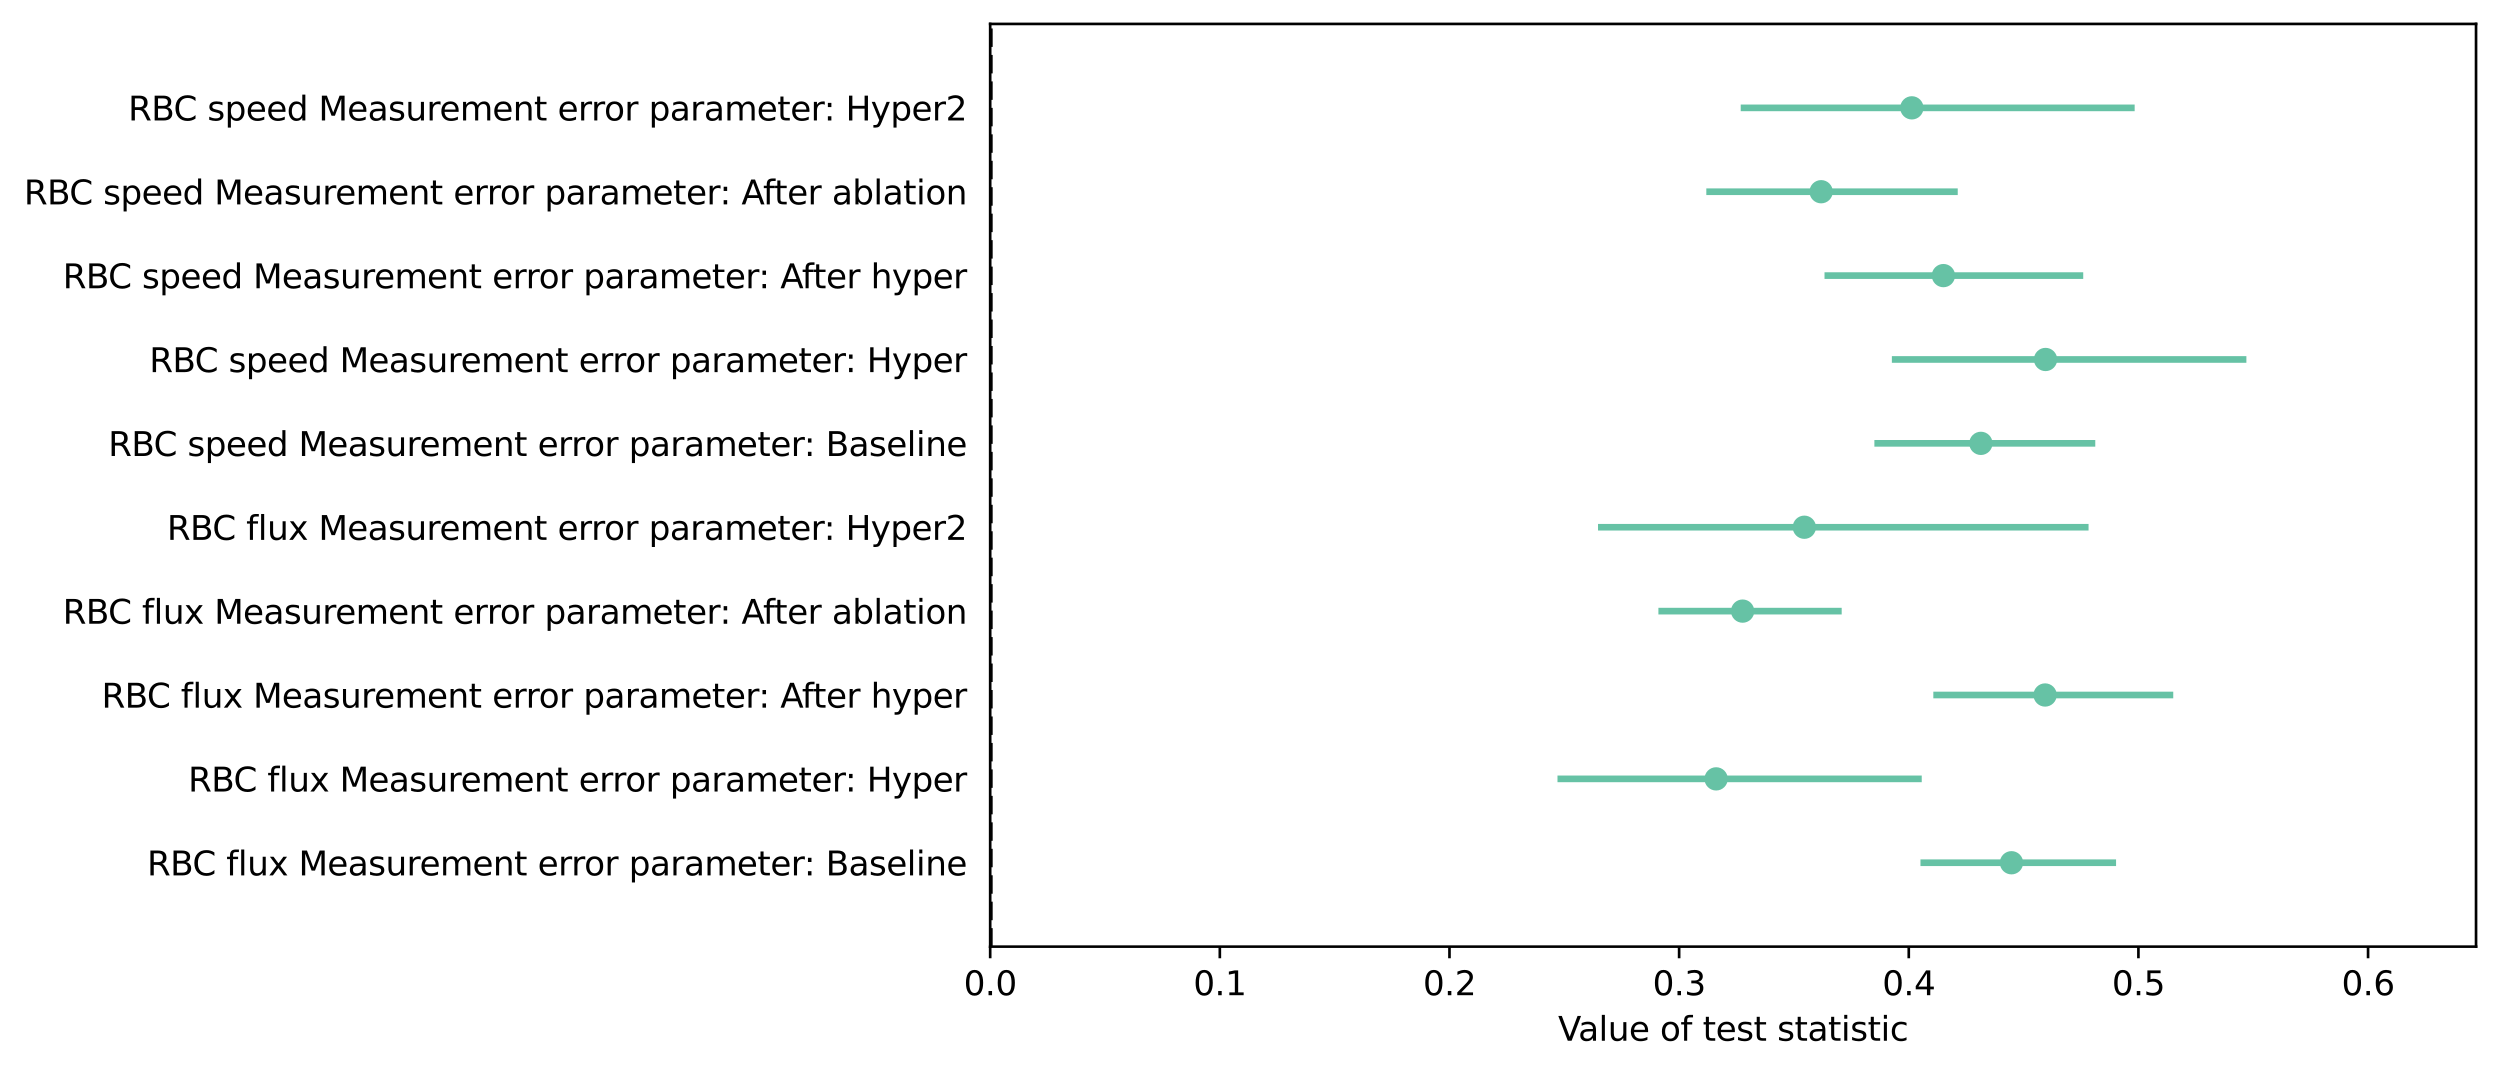 <?xml version="1.0" encoding="utf-8" standalone="no"?>
<!DOCTYPE svg PUBLIC "-//W3C//DTD SVG 1.1//EN"
  "http://www.w3.org/Graphics/SVG/1.1/DTD/svg11.dtd">
<svg xmlns:xlink="http://www.w3.org/1999/xlink" width="751.083pt" height="321.956pt" viewBox="0 0 751.083 321.956" xmlns="http://www.w3.org/2000/svg" version="1.1">
 <defs>
  <style type="text/css">*{stroke-linejoin: round; stroke-linecap: butt}</style>
 </defs>
 <g id="figure_1">
  <g id="patch_1">
   <path d="M 0 321.956 
L 751.083 321.956 
L 751.083 0 
L 0 0 
z
" style="fill: #ffffff"/>
  </g>
  <g id="axes_1">
   <g id="patch_2">
    <path d="M 297.483 284.4 
L 743.883 284.4 
L 743.883 7.2 
L 297.483 7.2 
z
" style="fill: #ffffff"/>
   </g>
   <g id="matplotlib.axis_1">
    <g id="xtick_1">
     <g id="line2d_1">
      <defs>
       <path id="m1ad8be3260" d="M 0 0 
L 0 3.5 
" style="stroke: #000000; stroke-width: 0.8"/>
      </defs>
      <g>
       <use xlink:href="#m1ad8be3260" x="297.483" y="284.4" style="stroke: #000000; stroke-width: 0.8"/>
      </g>
     </g>
     <g id="text_1">
      <!-- 0.0 -->
      <g transform="translate(289.531 298.998) scale(0.1 -0.1)">
       <defs>
        <path id="DejaVuSans-30" d="M 2034 4250 
Q 1547 4250 1301 3770 
Q 1056 3291 1056 2328 
Q 1056 1369 1301 889 
Q 1547 409 2034 409 
Q 2525 409 2770 889 
Q 3016 1369 3016 2328 
Q 3016 3291 2770 3770 
Q 2525 4250 2034 4250 
z
M 2034 4750 
Q 2819 4750 3233 4129 
Q 3647 3509 3647 2328 
Q 3647 1150 3233 529 
Q 2819 -91 2034 -91 
Q 1250 -91 836 529 
Q 422 1150 422 2328 
Q 422 3509 836 4129 
Q 1250 4750 2034 4750 
z
" transform="scale(0.016)"/>
        <path id="DejaVuSans-2e" d="M 684 794 
L 1344 794 
L 1344 0 
L 684 0 
L 684 794 
z
" transform="scale(0.016)"/>
       </defs>
       <use xlink:href="#DejaVuSans-30"/>
       <use xlink:href="#DejaVuSans-2e" x="63.623"/>
       <use xlink:href="#DejaVuSans-30" x="95.41"/>
      </g>
     </g>
    </g>
    <g id="xtick_2">
     <g id="line2d_2">
      <g>
       <use xlink:href="#m1ad8be3260" x="366.476" y="284.4" style="stroke: #000000; stroke-width: 0.8"/>
      </g>
     </g>
     <g id="text_2">
      <!-- 0.1 -->
      <g transform="translate(358.525 298.998) scale(0.1 -0.1)">
       <defs>
        <path id="DejaVuSans-31" d="M 794 531 
L 1825 531 
L 1825 4091 
L 703 3866 
L 703 4441 
L 1819 4666 
L 2450 4666 
L 2450 531 
L 3481 531 
L 3481 0 
L 794 0 
L 794 531 
z
" transform="scale(0.016)"/>
       </defs>
       <use xlink:href="#DejaVuSans-30"/>
       <use xlink:href="#DejaVuSans-2e" x="63.623"/>
       <use xlink:href="#DejaVuSans-31" x="95.41"/>
      </g>
     </g>
    </g>
    <g id="xtick_3">
     <g id="line2d_3">
      <g>
       <use xlink:href="#m1ad8be3260" x="435.47" y="284.4" style="stroke: #000000; stroke-width: 0.8"/>
      </g>
     </g>
     <g id="text_3">
      <!-- 0.2 -->
      <g transform="translate(427.519 298.998) scale(0.1 -0.1)">
       <defs>
        <path id="DejaVuSans-32" d="M 1228 531 
L 3431 531 
L 3431 0 
L 469 0 
L 469 531 
Q 828 903 1448 1529 
Q 2069 2156 2228 2338 
Q 2531 2678 2651 2914 
Q 2772 3150 2772 3378 
Q 2772 3750 2511 3984 
Q 2250 4219 1831 4219 
Q 1534 4219 1204 4116 
Q 875 4013 500 3803 
L 500 4441 
Q 881 4594 1212 4672 
Q 1544 4750 1819 4750 
Q 2544 4750 2975 4387 
Q 3406 4025 3406 3419 
Q 3406 3131 3298 2873 
Q 3191 2616 2906 2266 
Q 2828 2175 2409 1742 
Q 1991 1309 1228 531 
z
" transform="scale(0.016)"/>
       </defs>
       <use xlink:href="#DejaVuSans-30"/>
       <use xlink:href="#DejaVuSans-2e" x="63.623"/>
       <use xlink:href="#DejaVuSans-32" x="95.41"/>
      </g>
     </g>
    </g>
    <g id="xtick_4">
     <g id="line2d_4">
      <g>
       <use xlink:href="#m1ad8be3260" x="504.464" y="284.4" style="stroke: #000000; stroke-width: 0.8"/>
      </g>
     </g>
     <g id="text_4">
      <!-- 0.3 -->
      <g transform="translate(496.512 298.998) scale(0.1 -0.1)">
       <defs>
        <path id="DejaVuSans-33" d="M 2597 2516 
Q 3050 2419 3304 2112 
Q 3559 1806 3559 1356 
Q 3559 666 3084 287 
Q 2609 -91 1734 -91 
Q 1441 -91 1130 -33 
Q 819 25 488 141 
L 488 750 
Q 750 597 1062 519 
Q 1375 441 1716 441 
Q 2309 441 2620 675 
Q 2931 909 2931 1356 
Q 2931 1769 2642 2001 
Q 2353 2234 1838 2234 
L 1294 2234 
L 1294 2753 
L 1863 2753 
Q 2328 2753 2575 2939 
Q 2822 3125 2822 3475 
Q 2822 3834 2567 4026 
Q 2313 4219 1838 4219 
Q 1578 4219 1281 4162 
Q 984 4106 628 3988 
L 628 4550 
Q 988 4650 1302 4700 
Q 1616 4750 1894 4750 
Q 2613 4750 3031 4423 
Q 3450 4097 3450 3541 
Q 3450 3153 3228 2886 
Q 3006 2619 2597 2516 
z
" transform="scale(0.016)"/>
       </defs>
       <use xlink:href="#DejaVuSans-30"/>
       <use xlink:href="#DejaVuSans-2e" x="63.623"/>
       <use xlink:href="#DejaVuSans-33" x="95.41"/>
      </g>
     </g>
    </g>
    <g id="xtick_5">
     <g id="line2d_5">
      <g>
       <use xlink:href="#m1ad8be3260" x="573.458" y="284.4" style="stroke: #000000; stroke-width: 0.8"/>
      </g>
     </g>
     <g id="text_5">
      <!-- 0.4 -->
      <g transform="translate(565.506 298.998) scale(0.1 -0.1)">
       <defs>
        <path id="DejaVuSans-34" d="M 2419 4116 
L 825 1625 
L 2419 1625 
L 2419 4116 
z
M 2253 4666 
L 3047 4666 
L 3047 1625 
L 3713 1625 
L 3713 1100 
L 3047 1100 
L 3047 0 
L 2419 0 
L 2419 1100 
L 313 1100 
L 313 1709 
L 2253 4666 
z
" transform="scale(0.016)"/>
       </defs>
       <use xlink:href="#DejaVuSans-30"/>
       <use xlink:href="#DejaVuSans-2e" x="63.623"/>
       <use xlink:href="#DejaVuSans-34" x="95.41"/>
      </g>
     </g>
    </g>
    <g id="xtick_6">
     <g id="line2d_6">
      <g>
       <use xlink:href="#m1ad8be3260" x="642.451" y="284.4" style="stroke: #000000; stroke-width: 0.8"/>
      </g>
     </g>
     <g id="text_6">
      <!-- 0.5 -->
      <g transform="translate(634.5 298.998) scale(0.1 -0.1)">
       <defs>
        <path id="DejaVuSans-35" d="M 691 4666 
L 3169 4666 
L 3169 4134 
L 1269 4134 
L 1269 2991 
Q 1406 3038 1543 3061 
Q 1681 3084 1819 3084 
Q 2600 3084 3056 2656 
Q 3513 2228 3513 1497 
Q 3513 744 3044 326 
Q 2575 -91 1722 -91 
Q 1428 -91 1123 -41 
Q 819 9 494 109 
L 494 744 
Q 775 591 1075 516 
Q 1375 441 1709 441 
Q 2250 441 2565 725 
Q 2881 1009 2881 1497 
Q 2881 1984 2565 2268 
Q 2250 2553 1709 2553 
Q 1456 2553 1204 2497 
Q 953 2441 691 2322 
L 691 4666 
z
" transform="scale(0.016)"/>
       </defs>
       <use xlink:href="#DejaVuSans-30"/>
       <use xlink:href="#DejaVuSans-2e" x="63.623"/>
       <use xlink:href="#DejaVuSans-35" x="95.41"/>
      </g>
     </g>
    </g>
    <g id="xtick_7">
     <g id="line2d_7">
      <g>
       <use xlink:href="#m1ad8be3260" x="711.445" y="284.4" style="stroke: #000000; stroke-width: 0.8"/>
      </g>
     </g>
     <g id="text_7">
      <!-- 0.6 -->
      <g transform="translate(703.493 298.998) scale(0.1 -0.1)">
       <defs>
        <path id="DejaVuSans-36" d="M 2113 2584 
Q 1688 2584 1439 2293 
Q 1191 2003 1191 1497 
Q 1191 994 1439 701 
Q 1688 409 2113 409 
Q 2538 409 2786 701 
Q 3034 994 3034 1497 
Q 3034 2003 2786 2293 
Q 2538 2584 2113 2584 
z
M 3366 4563 
L 3366 3988 
Q 3128 4100 2886 4159 
Q 2644 4219 2406 4219 
Q 1781 4219 1451 3797 
Q 1122 3375 1075 2522 
Q 1259 2794 1537 2939 
Q 1816 3084 2150 3084 
Q 2853 3084 3261 2657 
Q 3669 2231 3669 1497 
Q 3669 778 3244 343 
Q 2819 -91 2113 -91 
Q 1303 -91 875 529 
Q 447 1150 447 2328 
Q 447 3434 972 4092 
Q 1497 4750 2381 4750 
Q 2619 4750 2861 4703 
Q 3103 4656 3366 4563 
z
" transform="scale(0.016)"/>
       </defs>
       <use xlink:href="#DejaVuSans-30"/>
       <use xlink:href="#DejaVuSans-2e" x="63.623"/>
       <use xlink:href="#DejaVuSans-36" x="95.41"/>
      </g>
     </g>
    </g>
    <g id="text_8">
     <!-- Value of test statistic -->
     <g transform="translate(468.082 312.677) scale(0.1 -0.1)">
      <defs>
       <path id="DejaVuSans-56" d="M 1831 0 
L 50 4666 
L 709 4666 
L 2188 738 
L 3669 4666 
L 4325 4666 
L 2547 0 
L 1831 0 
z
" transform="scale(0.016)"/>
       <path id="DejaVuSans-61" d="M 2194 1759 
Q 1497 1759 1228 1600 
Q 959 1441 959 1056 
Q 959 750 1161 570 
Q 1363 391 1709 391 
Q 2188 391 2477 730 
Q 2766 1069 2766 1631 
L 2766 1759 
L 2194 1759 
z
M 3341 1997 
L 3341 0 
L 2766 0 
L 2766 531 
Q 2569 213 2275 61 
Q 1981 -91 1556 -91 
Q 1019 -91 701 211 
Q 384 513 384 1019 
Q 384 1609 779 1909 
Q 1175 2209 1959 2209 
L 2766 2209 
L 2766 2266 
Q 2766 2663 2505 2880 
Q 2244 3097 1772 3097 
Q 1472 3097 1187 3025 
Q 903 2953 641 2809 
L 641 3341 
Q 956 3463 1253 3523 
Q 1550 3584 1831 3584 
Q 2591 3584 2966 3190 
Q 3341 2797 3341 1997 
z
" transform="scale(0.016)"/>
       <path id="DejaVuSans-6c" d="M 603 4863 
L 1178 4863 
L 1178 0 
L 603 0 
L 603 4863 
z
" transform="scale(0.016)"/>
       <path id="DejaVuSans-75" d="M 544 1381 
L 544 3500 
L 1119 3500 
L 1119 1403 
Q 1119 906 1312 657 
Q 1506 409 1894 409 
Q 2359 409 2629 706 
Q 2900 1003 2900 1516 
L 2900 3500 
L 3475 3500 
L 3475 0 
L 2900 0 
L 2900 538 
Q 2691 219 2414 64 
Q 2138 -91 1772 -91 
Q 1169 -91 856 284 
Q 544 659 544 1381 
z
M 1991 3584 
L 1991 3584 
z
" transform="scale(0.016)"/>
       <path id="DejaVuSans-65" d="M 3597 1894 
L 3597 1613 
L 953 1613 
Q 991 1019 1311 708 
Q 1631 397 2203 397 
Q 2534 397 2845 478 
Q 3156 559 3463 722 
L 3463 178 
Q 3153 47 2828 -22 
Q 2503 -91 2169 -91 
Q 1331 -91 842 396 
Q 353 884 353 1716 
Q 353 2575 817 3079 
Q 1281 3584 2069 3584 
Q 2775 3584 3186 3129 
Q 3597 2675 3597 1894 
z
M 3022 2063 
Q 3016 2534 2758 2815 
Q 2500 3097 2075 3097 
Q 1594 3097 1305 2825 
Q 1016 2553 972 2059 
L 3022 2063 
z
" transform="scale(0.016)"/>
       <path id="DejaVuSans-20" transform="scale(0.016)"/>
       <path id="DejaVuSans-6f" d="M 1959 3097 
Q 1497 3097 1228 2736 
Q 959 2375 959 1747 
Q 959 1119 1226 758 
Q 1494 397 1959 397 
Q 2419 397 2687 759 
Q 2956 1122 2956 1747 
Q 2956 2369 2687 2733 
Q 2419 3097 1959 3097 
z
M 1959 3584 
Q 2709 3584 3137 3096 
Q 3566 2609 3566 1747 
Q 3566 888 3137 398 
Q 2709 -91 1959 -91 
Q 1206 -91 779 398 
Q 353 888 353 1747 
Q 353 2609 779 3096 
Q 1206 3584 1959 3584 
z
" transform="scale(0.016)"/>
       <path id="DejaVuSans-66" d="M 2375 4863 
L 2375 4384 
L 1825 4384 
Q 1516 4384 1395 4259 
Q 1275 4134 1275 3809 
L 1275 3500 
L 2222 3500 
L 2222 3053 
L 1275 3053 
L 1275 0 
L 697 0 
L 697 3053 
L 147 3053 
L 147 3500 
L 697 3500 
L 697 3744 
Q 697 4328 969 4595 
Q 1241 4863 1831 4863 
L 2375 4863 
z
" transform="scale(0.016)"/>
       <path id="DejaVuSans-74" d="M 1172 4494 
L 1172 3500 
L 2356 3500 
L 2356 3053 
L 1172 3053 
L 1172 1153 
Q 1172 725 1289 603 
Q 1406 481 1766 481 
L 2356 481 
L 2356 0 
L 1766 0 
Q 1100 0 847 248 
Q 594 497 594 1153 
L 594 3053 
L 172 3053 
L 172 3500 
L 594 3500 
L 594 4494 
L 1172 4494 
z
" transform="scale(0.016)"/>
       <path id="DejaVuSans-73" d="M 2834 3397 
L 2834 2853 
Q 2591 2978 2328 3040 
Q 2066 3103 1784 3103 
Q 1356 3103 1142 2972 
Q 928 2841 928 2578 
Q 928 2378 1081 2264 
Q 1234 2150 1697 2047 
L 1894 2003 
Q 2506 1872 2764 1633 
Q 3022 1394 3022 966 
Q 3022 478 2636 193 
Q 2250 -91 1575 -91 
Q 1294 -91 989 -36 
Q 684 19 347 128 
L 347 722 
Q 666 556 975 473 
Q 1284 391 1588 391 
Q 1994 391 2212 530 
Q 2431 669 2431 922 
Q 2431 1156 2273 1281 
Q 2116 1406 1581 1522 
L 1381 1569 
Q 847 1681 609 1914 
Q 372 2147 372 2553 
Q 372 3047 722 3315 
Q 1072 3584 1716 3584 
Q 2034 3584 2315 3537 
Q 2597 3491 2834 3397 
z
" transform="scale(0.016)"/>
       <path id="DejaVuSans-69" d="M 603 3500 
L 1178 3500 
L 1178 0 
L 603 0 
L 603 3500 
z
M 603 4863 
L 1178 4863 
L 1178 4134 
L 603 4134 
L 603 4863 
z
" transform="scale(0.016)"/>
       <path id="DejaVuSans-63" d="M 3122 3366 
L 3122 2828 
Q 2878 2963 2633 3030 
Q 2388 3097 2138 3097 
Q 1578 3097 1268 2742 
Q 959 2388 959 1747 
Q 959 1106 1268 751 
Q 1578 397 2138 397 
Q 2388 397 2633 464 
Q 2878 531 3122 666 
L 3122 134 
Q 2881 22 2623 -34 
Q 2366 -91 2075 -91 
Q 1284 -91 818 406 
Q 353 903 353 1747 
Q 353 2603 823 3093 
Q 1294 3584 2113 3584 
Q 2378 3584 2631 3529 
Q 2884 3475 3122 3366 
z
" transform="scale(0.016)"/>
      </defs>
      <use xlink:href="#DejaVuSans-56"/>
      <use xlink:href="#DejaVuSans-61" x="60.658"/>
      <use xlink:href="#DejaVuSans-6c" x="121.938"/>
      <use xlink:href="#DejaVuSans-75" x="149.721"/>
      <use xlink:href="#DejaVuSans-65" x="213.1"/>
      <use xlink:href="#DejaVuSans-20" x="274.623"/>
      <use xlink:href="#DejaVuSans-6f" x="306.41"/>
      <use xlink:href="#DejaVuSans-66" x="367.592"/>
      <use xlink:href="#DejaVuSans-20" x="402.797"/>
      <use xlink:href="#DejaVuSans-74" x="434.584"/>
      <use xlink:href="#DejaVuSans-65" x="473.793"/>
      <use xlink:href="#DejaVuSans-73" x="535.316"/>
      <use xlink:href="#DejaVuSans-74" x="587.416"/>
      <use xlink:href="#DejaVuSans-20" x="626.625"/>
      <use xlink:href="#DejaVuSans-73" x="658.412"/>
      <use xlink:href="#DejaVuSans-74" x="710.512"/>
      <use xlink:href="#DejaVuSans-61" x="749.721"/>
      <use xlink:href="#DejaVuSans-74" x="811"/>
      <use xlink:href="#DejaVuSans-69" x="850.209"/>
      <use xlink:href="#DejaVuSans-73" x="877.992"/>
      <use xlink:href="#DejaVuSans-74" x="930.092"/>
      <use xlink:href="#DejaVuSans-69" x="969.301"/>
      <use xlink:href="#DejaVuSans-63" x="997.084"/>
     </g>
    </g>
   </g>
   <g id="matplotlib.axis_2">
    <g id="ytick_1"/>
    <g id="ytick_2">
     <g id="text_9">
      <!-- RBC flux Measurement error parameter: Baseline -->
      <g transform="translate(44.183 262.999) scale(0.1 -0.1)">
       <defs>
        <path id="DejaVuSans-52" d="M 2841 2188 
Q 3044 2119 3236 1894 
Q 3428 1669 3622 1275 
L 4263 0 
L 3584 0 
L 2988 1197 
Q 2756 1666 2539 1819 
Q 2322 1972 1947 1972 
L 1259 1972 
L 1259 0 
L 628 0 
L 628 4666 
L 2053 4666 
Q 2853 4666 3247 4331 
Q 3641 3997 3641 3322 
Q 3641 2881 3436 2590 
Q 3231 2300 2841 2188 
z
M 1259 4147 
L 1259 2491 
L 2053 2491 
Q 2509 2491 2742 2702 
Q 2975 2913 2975 3322 
Q 2975 3731 2742 3939 
Q 2509 4147 2053 4147 
L 1259 4147 
z
" transform="scale(0.016)"/>
        <path id="DejaVuSans-42" d="M 1259 2228 
L 1259 519 
L 2272 519 
Q 2781 519 3026 730 
Q 3272 941 3272 1375 
Q 3272 1813 3026 2020 
Q 2781 2228 2272 2228 
L 1259 2228 
z
M 1259 4147 
L 1259 2741 
L 2194 2741 
Q 2656 2741 2882 2914 
Q 3109 3088 3109 3444 
Q 3109 3797 2882 3972 
Q 2656 4147 2194 4147 
L 1259 4147 
z
M 628 4666 
L 2241 4666 
Q 2963 4666 3353 4366 
Q 3744 4066 3744 3513 
Q 3744 3084 3544 2831 
Q 3344 2578 2956 2516 
Q 3422 2416 3680 2098 
Q 3938 1781 3938 1306 
Q 3938 681 3513 340 
Q 3088 0 2303 0 
L 628 0 
L 628 4666 
z
" transform="scale(0.016)"/>
        <path id="DejaVuSans-43" d="M 4122 4306 
L 4122 3641 
Q 3803 3938 3442 4084 
Q 3081 4231 2675 4231 
Q 1875 4231 1450 3742 
Q 1025 3253 1025 2328 
Q 1025 1406 1450 917 
Q 1875 428 2675 428 
Q 3081 428 3442 575 
Q 3803 722 4122 1019 
L 4122 359 
Q 3791 134 3420 21 
Q 3050 -91 2638 -91 
Q 1578 -91 968 557 
Q 359 1206 359 2328 
Q 359 3453 968 4101 
Q 1578 4750 2638 4750 
Q 3056 4750 3426 4639 
Q 3797 4528 4122 4306 
z
" transform="scale(0.016)"/>
        <path id="DejaVuSans-78" d="M 3513 3500 
L 2247 1797 
L 3578 0 
L 2900 0 
L 1881 1375 
L 863 0 
L 184 0 
L 1544 1831 
L 300 3500 
L 978 3500 
L 1906 2253 
L 2834 3500 
L 3513 3500 
z
" transform="scale(0.016)"/>
        <path id="DejaVuSans-4d" d="M 628 4666 
L 1569 4666 
L 2759 1491 
L 3956 4666 
L 4897 4666 
L 4897 0 
L 4281 0 
L 4281 4097 
L 3078 897 
L 2444 897 
L 1241 4097 
L 1241 0 
L 628 0 
L 628 4666 
z
" transform="scale(0.016)"/>
        <path id="DejaVuSans-72" d="M 2631 2963 
Q 2534 3019 2420 3045 
Q 2306 3072 2169 3072 
Q 1681 3072 1420 2755 
Q 1159 2438 1159 1844 
L 1159 0 
L 581 0 
L 581 3500 
L 1159 3500 
L 1159 2956 
Q 1341 3275 1631 3429 
Q 1922 3584 2338 3584 
Q 2397 3584 2469 3576 
Q 2541 3569 2628 3553 
L 2631 2963 
z
" transform="scale(0.016)"/>
        <path id="DejaVuSans-6d" d="M 3328 2828 
Q 3544 3216 3844 3400 
Q 4144 3584 4550 3584 
Q 5097 3584 5394 3201 
Q 5691 2819 5691 2113 
L 5691 0 
L 5113 0 
L 5113 2094 
Q 5113 2597 4934 2840 
Q 4756 3084 4391 3084 
Q 3944 3084 3684 2787 
Q 3425 2491 3425 1978 
L 3425 0 
L 2847 0 
L 2847 2094 
Q 2847 2600 2669 2842 
Q 2491 3084 2119 3084 
Q 1678 3084 1418 2786 
Q 1159 2488 1159 1978 
L 1159 0 
L 581 0 
L 581 3500 
L 1159 3500 
L 1159 2956 
Q 1356 3278 1631 3431 
Q 1906 3584 2284 3584 
Q 2666 3584 2933 3390 
Q 3200 3197 3328 2828 
z
" transform="scale(0.016)"/>
        <path id="DejaVuSans-6e" d="M 3513 2113 
L 3513 0 
L 2938 0 
L 2938 2094 
Q 2938 2591 2744 2837 
Q 2550 3084 2163 3084 
Q 1697 3084 1428 2787 
Q 1159 2491 1159 1978 
L 1159 0 
L 581 0 
L 581 3500 
L 1159 3500 
L 1159 2956 
Q 1366 3272 1645 3428 
Q 1925 3584 2291 3584 
Q 2894 3584 3203 3211 
Q 3513 2838 3513 2113 
z
" transform="scale(0.016)"/>
        <path id="DejaVuSans-70" d="M 1159 525 
L 1159 -1331 
L 581 -1331 
L 581 3500 
L 1159 3500 
L 1159 2969 
Q 1341 3281 1617 3432 
Q 1894 3584 2278 3584 
Q 2916 3584 3314 3078 
Q 3713 2572 3713 1747 
Q 3713 922 3314 415 
Q 2916 -91 2278 -91 
Q 1894 -91 1617 61 
Q 1341 213 1159 525 
z
M 3116 1747 
Q 3116 2381 2855 2742 
Q 2594 3103 2138 3103 
Q 1681 3103 1420 2742 
Q 1159 2381 1159 1747 
Q 1159 1113 1420 752 
Q 1681 391 2138 391 
Q 2594 391 2855 752 
Q 3116 1113 3116 1747 
z
" transform="scale(0.016)"/>
        <path id="DejaVuSans-3a" d="M 750 794 
L 1409 794 
L 1409 0 
L 750 0 
L 750 794 
z
M 750 3309 
L 1409 3309 
L 1409 2516 
L 750 2516 
L 750 3309 
z
" transform="scale(0.016)"/>
       </defs>
       <use xlink:href="#DejaVuSans-52"/>
       <use xlink:href="#DejaVuSans-42" x="69.482"/>
       <use xlink:href="#DejaVuSans-43" x="136.336"/>
       <use xlink:href="#DejaVuSans-20" x="206.16"/>
       <use xlink:href="#DejaVuSans-66" x="237.947"/>
       <use xlink:href="#DejaVuSans-6c" x="273.152"/>
       <use xlink:href="#DejaVuSans-75" x="300.936"/>
       <use xlink:href="#DejaVuSans-78" x="364.314"/>
       <use xlink:href="#DejaVuSans-20" x="423.494"/>
       <use xlink:href="#DejaVuSans-4d" x="455.281"/>
       <use xlink:href="#DejaVuSans-65" x="541.561"/>
       <use xlink:href="#DejaVuSans-61" x="603.084"/>
       <use xlink:href="#DejaVuSans-73" x="664.363"/>
       <use xlink:href="#DejaVuSans-75" x="716.463"/>
       <use xlink:href="#DejaVuSans-72" x="779.842"/>
       <use xlink:href="#DejaVuSans-65" x="818.705"/>
       <use xlink:href="#DejaVuSans-6d" x="880.229"/>
       <use xlink:href="#DejaVuSans-65" x="977.641"/>
       <use xlink:href="#DejaVuSans-6e" x="1039.164"/>
       <use xlink:href="#DejaVuSans-74" x="1102.543"/>
       <use xlink:href="#DejaVuSans-20" x="1141.752"/>
       <use xlink:href="#DejaVuSans-65" x="1173.539"/>
       <use xlink:href="#DejaVuSans-72" x="1235.062"/>
       <use xlink:href="#DejaVuSans-72" x="1274.426"/>
       <use xlink:href="#DejaVuSans-6f" x="1313.289"/>
       <use xlink:href="#DejaVuSans-72" x="1374.471"/>
       <use xlink:href="#DejaVuSans-20" x="1415.584"/>
       <use xlink:href="#DejaVuSans-70" x="1447.371"/>
       <use xlink:href="#DejaVuSans-61" x="1510.848"/>
       <use xlink:href="#DejaVuSans-72" x="1572.127"/>
       <use xlink:href="#DejaVuSans-61" x="1613.24"/>
       <use xlink:href="#DejaVuSans-6d" x="1674.52"/>
       <use xlink:href="#DejaVuSans-65" x="1771.932"/>
       <use xlink:href="#DejaVuSans-74" x="1833.455"/>
       <use xlink:href="#DejaVuSans-65" x="1872.664"/>
       <use xlink:href="#DejaVuSans-72" x="1934.188"/>
       <use xlink:href="#DejaVuSans-3a" x="1973.551"/>
       <use xlink:href="#DejaVuSans-20" x="2007.242"/>
       <use xlink:href="#DejaVuSans-42" x="2039.029"/>
       <use xlink:href="#DejaVuSans-61" x="2107.633"/>
       <use xlink:href="#DejaVuSans-73" x="2168.912"/>
       <use xlink:href="#DejaVuSans-65" x="2221.012"/>
       <use xlink:href="#DejaVuSans-6c" x="2282.535"/>
       <use xlink:href="#DejaVuSans-69" x="2310.318"/>
       <use xlink:href="#DejaVuSans-6e" x="2338.102"/>
       <use xlink:href="#DejaVuSans-65" x="2401.48"/>
      </g>
     </g>
    </g>
    <g id="ytick_3">
     <g id="text_10">
      <!-- RBC flux Measurement error parameter: Hyper -->
      <g transform="translate(56.53 237.799) scale(0.1 -0.1)">
       <defs>
        <path id="DejaVuSans-48" d="M 628 4666 
L 1259 4666 
L 1259 2753 
L 3553 2753 
L 3553 4666 
L 4184 4666 
L 4184 0 
L 3553 0 
L 3553 2222 
L 1259 2222 
L 1259 0 
L 628 0 
L 628 4666 
z
" transform="scale(0.016)"/>
        <path id="DejaVuSans-79" d="M 2059 -325 
Q 1816 -950 1584 -1140 
Q 1353 -1331 966 -1331 
L 506 -1331 
L 506 -850 
L 844 -850 
Q 1081 -850 1212 -737 
Q 1344 -625 1503 -206 
L 1606 56 
L 191 3500 
L 800 3500 
L 1894 763 
L 2988 3500 
L 3597 3500 
L 2059 -325 
z
" transform="scale(0.016)"/>
       </defs>
       <use xlink:href="#DejaVuSans-52"/>
       <use xlink:href="#DejaVuSans-42" x="69.482"/>
       <use xlink:href="#DejaVuSans-43" x="136.336"/>
       <use xlink:href="#DejaVuSans-20" x="206.16"/>
       <use xlink:href="#DejaVuSans-66" x="237.947"/>
       <use xlink:href="#DejaVuSans-6c" x="273.152"/>
       <use xlink:href="#DejaVuSans-75" x="300.936"/>
       <use xlink:href="#DejaVuSans-78" x="364.314"/>
       <use xlink:href="#DejaVuSans-20" x="423.494"/>
       <use xlink:href="#DejaVuSans-4d" x="455.281"/>
       <use xlink:href="#DejaVuSans-65" x="541.561"/>
       <use xlink:href="#DejaVuSans-61" x="603.084"/>
       <use xlink:href="#DejaVuSans-73" x="664.363"/>
       <use xlink:href="#DejaVuSans-75" x="716.463"/>
       <use xlink:href="#DejaVuSans-72" x="779.842"/>
       <use xlink:href="#DejaVuSans-65" x="818.705"/>
       <use xlink:href="#DejaVuSans-6d" x="880.229"/>
       <use xlink:href="#DejaVuSans-65" x="977.641"/>
       <use xlink:href="#DejaVuSans-6e" x="1039.164"/>
       <use xlink:href="#DejaVuSans-74" x="1102.543"/>
       <use xlink:href="#DejaVuSans-20" x="1141.752"/>
       <use xlink:href="#DejaVuSans-65" x="1173.539"/>
       <use xlink:href="#DejaVuSans-72" x="1235.062"/>
       <use xlink:href="#DejaVuSans-72" x="1274.426"/>
       <use xlink:href="#DejaVuSans-6f" x="1313.289"/>
       <use xlink:href="#DejaVuSans-72" x="1374.471"/>
       <use xlink:href="#DejaVuSans-20" x="1415.584"/>
       <use xlink:href="#DejaVuSans-70" x="1447.371"/>
       <use xlink:href="#DejaVuSans-61" x="1510.848"/>
       <use xlink:href="#DejaVuSans-72" x="1572.127"/>
       <use xlink:href="#DejaVuSans-61" x="1613.24"/>
       <use xlink:href="#DejaVuSans-6d" x="1674.52"/>
       <use xlink:href="#DejaVuSans-65" x="1771.932"/>
       <use xlink:href="#DejaVuSans-74" x="1833.455"/>
       <use xlink:href="#DejaVuSans-65" x="1872.664"/>
       <use xlink:href="#DejaVuSans-72" x="1934.188"/>
       <use xlink:href="#DejaVuSans-3a" x="1973.551"/>
       <use xlink:href="#DejaVuSans-20" x="2007.242"/>
       <use xlink:href="#DejaVuSans-48" x="2039.029"/>
       <use xlink:href="#DejaVuSans-79" x="2114.225"/>
       <use xlink:href="#DejaVuSans-70" x="2173.404"/>
       <use xlink:href="#DejaVuSans-65" x="2236.881"/>
       <use xlink:href="#DejaVuSans-72" x="2298.404"/>
      </g>
     </g>
    </g>
    <g id="ytick_4">
     <g id="text_11">
      <!-- RBC flux Measurement error parameter: After hyper -->
      <g transform="translate(30.527 212.599) scale(0.1 -0.1)">
       <defs>
        <path id="DejaVuSans-41" d="M 2188 4044 
L 1331 1722 
L 3047 1722 
L 2188 4044 
z
M 1831 4666 
L 2547 4666 
L 4325 0 
L 3669 0 
L 3244 1197 
L 1141 1197 
L 716 0 
L 50 0 
L 1831 4666 
z
" transform="scale(0.016)"/>
        <path id="DejaVuSans-68" d="M 3513 2113 
L 3513 0 
L 2938 0 
L 2938 2094 
Q 2938 2591 2744 2837 
Q 2550 3084 2163 3084 
Q 1697 3084 1428 2787 
Q 1159 2491 1159 1978 
L 1159 0 
L 581 0 
L 581 4863 
L 1159 4863 
L 1159 2956 
Q 1366 3272 1645 3428 
Q 1925 3584 2291 3584 
Q 2894 3584 3203 3211 
Q 3513 2838 3513 2113 
z
" transform="scale(0.016)"/>
       </defs>
       <use xlink:href="#DejaVuSans-52"/>
       <use xlink:href="#DejaVuSans-42" x="69.482"/>
       <use xlink:href="#DejaVuSans-43" x="136.336"/>
       <use xlink:href="#DejaVuSans-20" x="206.16"/>
       <use xlink:href="#DejaVuSans-66" x="237.947"/>
       <use xlink:href="#DejaVuSans-6c" x="273.152"/>
       <use xlink:href="#DejaVuSans-75" x="300.936"/>
       <use xlink:href="#DejaVuSans-78" x="364.314"/>
       <use xlink:href="#DejaVuSans-20" x="423.494"/>
       <use xlink:href="#DejaVuSans-4d" x="455.281"/>
       <use xlink:href="#DejaVuSans-65" x="541.561"/>
       <use xlink:href="#DejaVuSans-61" x="603.084"/>
       <use xlink:href="#DejaVuSans-73" x="664.363"/>
       <use xlink:href="#DejaVuSans-75" x="716.463"/>
       <use xlink:href="#DejaVuSans-72" x="779.842"/>
       <use xlink:href="#DejaVuSans-65" x="818.705"/>
       <use xlink:href="#DejaVuSans-6d" x="880.229"/>
       <use xlink:href="#DejaVuSans-65" x="977.641"/>
       <use xlink:href="#DejaVuSans-6e" x="1039.164"/>
       <use xlink:href="#DejaVuSans-74" x="1102.543"/>
       <use xlink:href="#DejaVuSans-20" x="1141.752"/>
       <use xlink:href="#DejaVuSans-65" x="1173.539"/>
       <use xlink:href="#DejaVuSans-72" x="1235.062"/>
       <use xlink:href="#DejaVuSans-72" x="1274.426"/>
       <use xlink:href="#DejaVuSans-6f" x="1313.289"/>
       <use xlink:href="#DejaVuSans-72" x="1374.471"/>
       <use xlink:href="#DejaVuSans-20" x="1415.584"/>
       <use xlink:href="#DejaVuSans-70" x="1447.371"/>
       <use xlink:href="#DejaVuSans-61" x="1510.848"/>
       <use xlink:href="#DejaVuSans-72" x="1572.127"/>
       <use xlink:href="#DejaVuSans-61" x="1613.24"/>
       <use xlink:href="#DejaVuSans-6d" x="1674.52"/>
       <use xlink:href="#DejaVuSans-65" x="1771.932"/>
       <use xlink:href="#DejaVuSans-74" x="1833.455"/>
       <use xlink:href="#DejaVuSans-65" x="1872.664"/>
       <use xlink:href="#DejaVuSans-72" x="1934.188"/>
       <use xlink:href="#DejaVuSans-3a" x="1973.551"/>
       <use xlink:href="#DejaVuSans-20" x="2007.242"/>
       <use xlink:href="#DejaVuSans-41" x="2039.029"/>
       <use xlink:href="#DejaVuSans-66" x="2103.812"/>
       <use xlink:href="#DejaVuSans-74" x="2137.268"/>
       <use xlink:href="#DejaVuSans-65" x="2176.477"/>
       <use xlink:href="#DejaVuSans-72" x="2238"/>
       <use xlink:href="#DejaVuSans-20" x="2279.113"/>
       <use xlink:href="#DejaVuSans-68" x="2310.9"/>
       <use xlink:href="#DejaVuSans-79" x="2374.279"/>
       <use xlink:href="#DejaVuSans-70" x="2433.459"/>
       <use xlink:href="#DejaVuSans-65" x="2496.936"/>
       <use xlink:href="#DejaVuSans-72" x="2558.459"/>
      </g>
     </g>
    </g>
    <g id="ytick_5">
     <g id="text_12">
      <!-- RBC flux Measurement error parameter: After ablation -->
      <g transform="translate(18.858 187.399) scale(0.1 -0.1)">
       <defs>
        <path id="DejaVuSans-62" d="M 3116 1747 
Q 3116 2381 2855 2742 
Q 2594 3103 2138 3103 
Q 1681 3103 1420 2742 
Q 1159 2381 1159 1747 
Q 1159 1113 1420 752 
Q 1681 391 2138 391 
Q 2594 391 2855 752 
Q 3116 1113 3116 1747 
z
M 1159 2969 
Q 1341 3281 1617 3432 
Q 1894 3584 2278 3584 
Q 2916 3584 3314 3078 
Q 3713 2572 3713 1747 
Q 3713 922 3314 415 
Q 2916 -91 2278 -91 
Q 1894 -91 1617 61 
Q 1341 213 1159 525 
L 1159 0 
L 581 0 
L 581 4863 
L 1159 4863 
L 1159 2969 
z
" transform="scale(0.016)"/>
       </defs>
       <use xlink:href="#DejaVuSans-52"/>
       <use xlink:href="#DejaVuSans-42" x="69.482"/>
       <use xlink:href="#DejaVuSans-43" x="136.336"/>
       <use xlink:href="#DejaVuSans-20" x="206.16"/>
       <use xlink:href="#DejaVuSans-66" x="237.947"/>
       <use xlink:href="#DejaVuSans-6c" x="273.152"/>
       <use xlink:href="#DejaVuSans-75" x="300.936"/>
       <use xlink:href="#DejaVuSans-78" x="364.314"/>
       <use xlink:href="#DejaVuSans-20" x="423.494"/>
       <use xlink:href="#DejaVuSans-4d" x="455.281"/>
       <use xlink:href="#DejaVuSans-65" x="541.561"/>
       <use xlink:href="#DejaVuSans-61" x="603.084"/>
       <use xlink:href="#DejaVuSans-73" x="664.363"/>
       <use xlink:href="#DejaVuSans-75" x="716.463"/>
       <use xlink:href="#DejaVuSans-72" x="779.842"/>
       <use xlink:href="#DejaVuSans-65" x="818.705"/>
       <use xlink:href="#DejaVuSans-6d" x="880.229"/>
       <use xlink:href="#DejaVuSans-65" x="977.641"/>
       <use xlink:href="#DejaVuSans-6e" x="1039.164"/>
       <use xlink:href="#DejaVuSans-74" x="1102.543"/>
       <use xlink:href="#DejaVuSans-20" x="1141.752"/>
       <use xlink:href="#DejaVuSans-65" x="1173.539"/>
       <use xlink:href="#DejaVuSans-72" x="1235.062"/>
       <use xlink:href="#DejaVuSans-72" x="1274.426"/>
       <use xlink:href="#DejaVuSans-6f" x="1313.289"/>
       <use xlink:href="#DejaVuSans-72" x="1374.471"/>
       <use xlink:href="#DejaVuSans-20" x="1415.584"/>
       <use xlink:href="#DejaVuSans-70" x="1447.371"/>
       <use xlink:href="#DejaVuSans-61" x="1510.848"/>
       <use xlink:href="#DejaVuSans-72" x="1572.127"/>
       <use xlink:href="#DejaVuSans-61" x="1613.24"/>
       <use xlink:href="#DejaVuSans-6d" x="1674.52"/>
       <use xlink:href="#DejaVuSans-65" x="1771.932"/>
       <use xlink:href="#DejaVuSans-74" x="1833.455"/>
       <use xlink:href="#DejaVuSans-65" x="1872.664"/>
       <use xlink:href="#DejaVuSans-72" x="1934.188"/>
       <use xlink:href="#DejaVuSans-3a" x="1973.551"/>
       <use xlink:href="#DejaVuSans-20" x="2007.242"/>
       <use xlink:href="#DejaVuSans-41" x="2039.029"/>
       <use xlink:href="#DejaVuSans-66" x="2103.812"/>
       <use xlink:href="#DejaVuSans-74" x="2137.268"/>
       <use xlink:href="#DejaVuSans-65" x="2176.477"/>
       <use xlink:href="#DejaVuSans-72" x="2238"/>
       <use xlink:href="#DejaVuSans-20" x="2279.113"/>
       <use xlink:href="#DejaVuSans-61" x="2310.9"/>
       <use xlink:href="#DejaVuSans-62" x="2372.18"/>
       <use xlink:href="#DejaVuSans-6c" x="2435.656"/>
       <use xlink:href="#DejaVuSans-61" x="2463.439"/>
       <use xlink:href="#DejaVuSans-74" x="2524.719"/>
       <use xlink:href="#DejaVuSans-69" x="2563.928"/>
       <use xlink:href="#DejaVuSans-6f" x="2591.711"/>
       <use xlink:href="#DejaVuSans-6e" x="2652.893"/>
      </g>
     </g>
    </g>
    <g id="ytick_6">
     <g id="text_13">
      <!-- RBC flux Measurement error parameter: Hyper2 -->
      <g transform="translate(50.167 162.199) scale(0.1 -0.1)">
       <use xlink:href="#DejaVuSans-52"/>
       <use xlink:href="#DejaVuSans-42" x="69.482"/>
       <use xlink:href="#DejaVuSans-43" x="136.336"/>
       <use xlink:href="#DejaVuSans-20" x="206.16"/>
       <use xlink:href="#DejaVuSans-66" x="237.947"/>
       <use xlink:href="#DejaVuSans-6c" x="273.152"/>
       <use xlink:href="#DejaVuSans-75" x="300.936"/>
       <use xlink:href="#DejaVuSans-78" x="364.314"/>
       <use xlink:href="#DejaVuSans-20" x="423.494"/>
       <use xlink:href="#DejaVuSans-4d" x="455.281"/>
       <use xlink:href="#DejaVuSans-65" x="541.561"/>
       <use xlink:href="#DejaVuSans-61" x="603.084"/>
       <use xlink:href="#DejaVuSans-73" x="664.363"/>
       <use xlink:href="#DejaVuSans-75" x="716.463"/>
       <use xlink:href="#DejaVuSans-72" x="779.842"/>
       <use xlink:href="#DejaVuSans-65" x="818.705"/>
       <use xlink:href="#DejaVuSans-6d" x="880.229"/>
       <use xlink:href="#DejaVuSans-65" x="977.641"/>
       <use xlink:href="#DejaVuSans-6e" x="1039.164"/>
       <use xlink:href="#DejaVuSans-74" x="1102.543"/>
       <use xlink:href="#DejaVuSans-20" x="1141.752"/>
       <use xlink:href="#DejaVuSans-65" x="1173.539"/>
       <use xlink:href="#DejaVuSans-72" x="1235.062"/>
       <use xlink:href="#DejaVuSans-72" x="1274.426"/>
       <use xlink:href="#DejaVuSans-6f" x="1313.289"/>
       <use xlink:href="#DejaVuSans-72" x="1374.471"/>
       <use xlink:href="#DejaVuSans-20" x="1415.584"/>
       <use xlink:href="#DejaVuSans-70" x="1447.371"/>
       <use xlink:href="#DejaVuSans-61" x="1510.848"/>
       <use xlink:href="#DejaVuSans-72" x="1572.127"/>
       <use xlink:href="#DejaVuSans-61" x="1613.24"/>
       <use xlink:href="#DejaVuSans-6d" x="1674.52"/>
       <use xlink:href="#DejaVuSans-65" x="1771.932"/>
       <use xlink:href="#DejaVuSans-74" x="1833.455"/>
       <use xlink:href="#DejaVuSans-65" x="1872.664"/>
       <use xlink:href="#DejaVuSans-72" x="1934.188"/>
       <use xlink:href="#DejaVuSans-3a" x="1973.551"/>
       <use xlink:href="#DejaVuSans-20" x="2007.242"/>
       <use xlink:href="#DejaVuSans-48" x="2039.029"/>
       <use xlink:href="#DejaVuSans-79" x="2114.225"/>
       <use xlink:href="#DejaVuSans-70" x="2173.404"/>
       <use xlink:href="#DejaVuSans-65" x="2236.881"/>
       <use xlink:href="#DejaVuSans-72" x="2298.404"/>
       <use xlink:href="#DejaVuSans-32" x="2339.518"/>
      </g>
     </g>
    </g>
    <g id="ytick_7">
     <g id="text_14">
      <!-- RBC speed Measurement error parameter: Baseline -->
      <g transform="translate(32.525 136.999) scale(0.1 -0.1)">
       <defs>
        <path id="DejaVuSans-64" d="M 2906 2969 
L 2906 4863 
L 3481 4863 
L 3481 0 
L 2906 0 
L 2906 525 
Q 2725 213 2448 61 
Q 2172 -91 1784 -91 
Q 1150 -91 751 415 
Q 353 922 353 1747 
Q 353 2572 751 3078 
Q 1150 3584 1784 3584 
Q 2172 3584 2448 3432 
Q 2725 3281 2906 2969 
z
M 947 1747 
Q 947 1113 1208 752 
Q 1469 391 1925 391 
Q 2381 391 2643 752 
Q 2906 1113 2906 1747 
Q 2906 2381 2643 2742 
Q 2381 3103 1925 3103 
Q 1469 3103 1208 2742 
Q 947 2381 947 1747 
z
" transform="scale(0.016)"/>
       </defs>
       <use xlink:href="#DejaVuSans-52"/>
       <use xlink:href="#DejaVuSans-42" x="69.482"/>
       <use xlink:href="#DejaVuSans-43" x="136.336"/>
       <use xlink:href="#DejaVuSans-20" x="206.16"/>
       <use xlink:href="#DejaVuSans-73" x="237.947"/>
       <use xlink:href="#DejaVuSans-70" x="290.047"/>
       <use xlink:href="#DejaVuSans-65" x="353.523"/>
       <use xlink:href="#DejaVuSans-65" x="415.047"/>
       <use xlink:href="#DejaVuSans-64" x="476.57"/>
       <use xlink:href="#DejaVuSans-20" x="540.047"/>
       <use xlink:href="#DejaVuSans-4d" x="571.834"/>
       <use xlink:href="#DejaVuSans-65" x="658.113"/>
       <use xlink:href="#DejaVuSans-61" x="719.637"/>
       <use xlink:href="#DejaVuSans-73" x="780.916"/>
       <use xlink:href="#DejaVuSans-75" x="833.016"/>
       <use xlink:href="#DejaVuSans-72" x="896.395"/>
       <use xlink:href="#DejaVuSans-65" x="935.258"/>
       <use xlink:href="#DejaVuSans-6d" x="996.781"/>
       <use xlink:href="#DejaVuSans-65" x="1094.193"/>
       <use xlink:href="#DejaVuSans-6e" x="1155.717"/>
       <use xlink:href="#DejaVuSans-74" x="1219.096"/>
       <use xlink:href="#DejaVuSans-20" x="1258.305"/>
       <use xlink:href="#DejaVuSans-65" x="1290.092"/>
       <use xlink:href="#DejaVuSans-72" x="1351.615"/>
       <use xlink:href="#DejaVuSans-72" x="1390.979"/>
       <use xlink:href="#DejaVuSans-6f" x="1429.842"/>
       <use xlink:href="#DejaVuSans-72" x="1491.023"/>
       <use xlink:href="#DejaVuSans-20" x="1532.137"/>
       <use xlink:href="#DejaVuSans-70" x="1563.924"/>
       <use xlink:href="#DejaVuSans-61" x="1627.4"/>
       <use xlink:href="#DejaVuSans-72" x="1688.68"/>
       <use xlink:href="#DejaVuSans-61" x="1729.793"/>
       <use xlink:href="#DejaVuSans-6d" x="1791.072"/>
       <use xlink:href="#DejaVuSans-65" x="1888.484"/>
       <use xlink:href="#DejaVuSans-74" x="1950.008"/>
       <use xlink:href="#DejaVuSans-65" x="1989.217"/>
       <use xlink:href="#DejaVuSans-72" x="2050.74"/>
       <use xlink:href="#DejaVuSans-3a" x="2090.104"/>
       <use xlink:href="#DejaVuSans-20" x="2123.795"/>
       <use xlink:href="#DejaVuSans-42" x="2155.582"/>
       <use xlink:href="#DejaVuSans-61" x="2224.186"/>
       <use xlink:href="#DejaVuSans-73" x="2285.465"/>
       <use xlink:href="#DejaVuSans-65" x="2337.564"/>
       <use xlink:href="#DejaVuSans-6c" x="2399.088"/>
       <use xlink:href="#DejaVuSans-69" x="2426.871"/>
       <use xlink:href="#DejaVuSans-6e" x="2454.654"/>
       <use xlink:href="#DejaVuSans-65" x="2518.033"/>
      </g>
     </g>
    </g>
    <g id="ytick_8">
     <g id="text_15">
      <!-- RBC speed Measurement error parameter: Hyper -->
      <g transform="translate(44.872 111.799) scale(0.1 -0.1)">
       <use xlink:href="#DejaVuSans-52"/>
       <use xlink:href="#DejaVuSans-42" x="69.482"/>
       <use xlink:href="#DejaVuSans-43" x="136.336"/>
       <use xlink:href="#DejaVuSans-20" x="206.16"/>
       <use xlink:href="#DejaVuSans-73" x="237.947"/>
       <use xlink:href="#DejaVuSans-70" x="290.047"/>
       <use xlink:href="#DejaVuSans-65" x="353.523"/>
       <use xlink:href="#DejaVuSans-65" x="415.047"/>
       <use xlink:href="#DejaVuSans-64" x="476.57"/>
       <use xlink:href="#DejaVuSans-20" x="540.047"/>
       <use xlink:href="#DejaVuSans-4d" x="571.834"/>
       <use xlink:href="#DejaVuSans-65" x="658.113"/>
       <use xlink:href="#DejaVuSans-61" x="719.637"/>
       <use xlink:href="#DejaVuSans-73" x="780.916"/>
       <use xlink:href="#DejaVuSans-75" x="833.016"/>
       <use xlink:href="#DejaVuSans-72" x="896.395"/>
       <use xlink:href="#DejaVuSans-65" x="935.258"/>
       <use xlink:href="#DejaVuSans-6d" x="996.781"/>
       <use xlink:href="#DejaVuSans-65" x="1094.193"/>
       <use xlink:href="#DejaVuSans-6e" x="1155.717"/>
       <use xlink:href="#DejaVuSans-74" x="1219.096"/>
       <use xlink:href="#DejaVuSans-20" x="1258.305"/>
       <use xlink:href="#DejaVuSans-65" x="1290.092"/>
       <use xlink:href="#DejaVuSans-72" x="1351.615"/>
       <use xlink:href="#DejaVuSans-72" x="1390.979"/>
       <use xlink:href="#DejaVuSans-6f" x="1429.842"/>
       <use xlink:href="#DejaVuSans-72" x="1491.023"/>
       <use xlink:href="#DejaVuSans-20" x="1532.137"/>
       <use xlink:href="#DejaVuSans-70" x="1563.924"/>
       <use xlink:href="#DejaVuSans-61" x="1627.4"/>
       <use xlink:href="#DejaVuSans-72" x="1688.68"/>
       <use xlink:href="#DejaVuSans-61" x="1729.793"/>
       <use xlink:href="#DejaVuSans-6d" x="1791.072"/>
       <use xlink:href="#DejaVuSans-65" x="1888.484"/>
       <use xlink:href="#DejaVuSans-74" x="1950.008"/>
       <use xlink:href="#DejaVuSans-65" x="1989.217"/>
       <use xlink:href="#DejaVuSans-72" x="2050.74"/>
       <use xlink:href="#DejaVuSans-3a" x="2090.104"/>
       <use xlink:href="#DejaVuSans-20" x="2123.795"/>
       <use xlink:href="#DejaVuSans-48" x="2155.582"/>
       <use xlink:href="#DejaVuSans-79" x="2230.777"/>
       <use xlink:href="#DejaVuSans-70" x="2289.957"/>
       <use xlink:href="#DejaVuSans-65" x="2353.434"/>
       <use xlink:href="#DejaVuSans-72" x="2414.957"/>
      </g>
     </g>
    </g>
    <g id="ytick_9">
     <g id="text_16">
      <!-- RBC speed Measurement error parameter: After hyper -->
      <g transform="translate(18.869 86.599) scale(0.1 -0.1)">
       <use xlink:href="#DejaVuSans-52"/>
       <use xlink:href="#DejaVuSans-42" x="69.482"/>
       <use xlink:href="#DejaVuSans-43" x="136.336"/>
       <use xlink:href="#DejaVuSans-20" x="206.16"/>
       <use xlink:href="#DejaVuSans-73" x="237.947"/>
       <use xlink:href="#DejaVuSans-70" x="290.047"/>
       <use xlink:href="#DejaVuSans-65" x="353.523"/>
       <use xlink:href="#DejaVuSans-65" x="415.047"/>
       <use xlink:href="#DejaVuSans-64" x="476.57"/>
       <use xlink:href="#DejaVuSans-20" x="540.047"/>
       <use xlink:href="#DejaVuSans-4d" x="571.834"/>
       <use xlink:href="#DejaVuSans-65" x="658.113"/>
       <use xlink:href="#DejaVuSans-61" x="719.637"/>
       <use xlink:href="#DejaVuSans-73" x="780.916"/>
       <use xlink:href="#DejaVuSans-75" x="833.016"/>
       <use xlink:href="#DejaVuSans-72" x="896.395"/>
       <use xlink:href="#DejaVuSans-65" x="935.258"/>
       <use xlink:href="#DejaVuSans-6d" x="996.781"/>
       <use xlink:href="#DejaVuSans-65" x="1094.193"/>
       <use xlink:href="#DejaVuSans-6e" x="1155.717"/>
       <use xlink:href="#DejaVuSans-74" x="1219.096"/>
       <use xlink:href="#DejaVuSans-20" x="1258.305"/>
       <use xlink:href="#DejaVuSans-65" x="1290.092"/>
       <use xlink:href="#DejaVuSans-72" x="1351.615"/>
       <use xlink:href="#DejaVuSans-72" x="1390.979"/>
       <use xlink:href="#DejaVuSans-6f" x="1429.842"/>
       <use xlink:href="#DejaVuSans-72" x="1491.023"/>
       <use xlink:href="#DejaVuSans-20" x="1532.137"/>
       <use xlink:href="#DejaVuSans-70" x="1563.924"/>
       <use xlink:href="#DejaVuSans-61" x="1627.4"/>
       <use xlink:href="#DejaVuSans-72" x="1688.68"/>
       <use xlink:href="#DejaVuSans-61" x="1729.793"/>
       <use xlink:href="#DejaVuSans-6d" x="1791.072"/>
       <use xlink:href="#DejaVuSans-65" x="1888.484"/>
       <use xlink:href="#DejaVuSans-74" x="1950.008"/>
       <use xlink:href="#DejaVuSans-65" x="1989.217"/>
       <use xlink:href="#DejaVuSans-72" x="2050.74"/>
       <use xlink:href="#DejaVuSans-3a" x="2090.104"/>
       <use xlink:href="#DejaVuSans-20" x="2123.795"/>
       <use xlink:href="#DejaVuSans-41" x="2155.582"/>
       <use xlink:href="#DejaVuSans-66" x="2220.365"/>
       <use xlink:href="#DejaVuSans-74" x="2253.82"/>
       <use xlink:href="#DejaVuSans-65" x="2293.029"/>
       <use xlink:href="#DejaVuSans-72" x="2354.553"/>
       <use xlink:href="#DejaVuSans-20" x="2395.666"/>
       <use xlink:href="#DejaVuSans-68" x="2427.453"/>
       <use xlink:href="#DejaVuSans-79" x="2490.832"/>
       <use xlink:href="#DejaVuSans-70" x="2550.012"/>
       <use xlink:href="#DejaVuSans-65" x="2613.488"/>
       <use xlink:href="#DejaVuSans-72" x="2675.012"/>
      </g>
     </g>
    </g>
    <g id="ytick_10">
     <g id="text_17">
      <!-- RBC speed Measurement error parameter: After ablation -->
      <g transform="translate(7.2 61.399) scale(0.1 -0.1)">
       <use xlink:href="#DejaVuSans-52"/>
       <use xlink:href="#DejaVuSans-42" x="69.482"/>
       <use xlink:href="#DejaVuSans-43" x="136.336"/>
       <use xlink:href="#DejaVuSans-20" x="206.16"/>
       <use xlink:href="#DejaVuSans-73" x="237.947"/>
       <use xlink:href="#DejaVuSans-70" x="290.047"/>
       <use xlink:href="#DejaVuSans-65" x="353.523"/>
       <use xlink:href="#DejaVuSans-65" x="415.047"/>
       <use xlink:href="#DejaVuSans-64" x="476.57"/>
       <use xlink:href="#DejaVuSans-20" x="540.047"/>
       <use xlink:href="#DejaVuSans-4d" x="571.834"/>
       <use xlink:href="#DejaVuSans-65" x="658.113"/>
       <use xlink:href="#DejaVuSans-61" x="719.637"/>
       <use xlink:href="#DejaVuSans-73" x="780.916"/>
       <use xlink:href="#DejaVuSans-75" x="833.016"/>
       <use xlink:href="#DejaVuSans-72" x="896.395"/>
       <use xlink:href="#DejaVuSans-65" x="935.258"/>
       <use xlink:href="#DejaVuSans-6d" x="996.781"/>
       <use xlink:href="#DejaVuSans-65" x="1094.193"/>
       <use xlink:href="#DejaVuSans-6e" x="1155.717"/>
       <use xlink:href="#DejaVuSans-74" x="1219.096"/>
       <use xlink:href="#DejaVuSans-20" x="1258.305"/>
       <use xlink:href="#DejaVuSans-65" x="1290.092"/>
       <use xlink:href="#DejaVuSans-72" x="1351.615"/>
       <use xlink:href="#DejaVuSans-72" x="1390.979"/>
       <use xlink:href="#DejaVuSans-6f" x="1429.842"/>
       <use xlink:href="#DejaVuSans-72" x="1491.023"/>
       <use xlink:href="#DejaVuSans-20" x="1532.137"/>
       <use xlink:href="#DejaVuSans-70" x="1563.924"/>
       <use xlink:href="#DejaVuSans-61" x="1627.4"/>
       <use xlink:href="#DejaVuSans-72" x="1688.68"/>
       <use xlink:href="#DejaVuSans-61" x="1729.793"/>
       <use xlink:href="#DejaVuSans-6d" x="1791.072"/>
       <use xlink:href="#DejaVuSans-65" x="1888.484"/>
       <use xlink:href="#DejaVuSans-74" x="1950.008"/>
       <use xlink:href="#DejaVuSans-65" x="1989.217"/>
       <use xlink:href="#DejaVuSans-72" x="2050.74"/>
       <use xlink:href="#DejaVuSans-3a" x="2090.104"/>
       <use xlink:href="#DejaVuSans-20" x="2123.795"/>
       <use xlink:href="#DejaVuSans-41" x="2155.582"/>
       <use xlink:href="#DejaVuSans-66" x="2220.365"/>
       <use xlink:href="#DejaVuSans-74" x="2253.82"/>
       <use xlink:href="#DejaVuSans-65" x="2293.029"/>
       <use xlink:href="#DejaVuSans-72" x="2354.553"/>
       <use xlink:href="#DejaVuSans-20" x="2395.666"/>
       <use xlink:href="#DejaVuSans-61" x="2427.453"/>
       <use xlink:href="#DejaVuSans-62" x="2488.732"/>
       <use xlink:href="#DejaVuSans-6c" x="2552.209"/>
       <use xlink:href="#DejaVuSans-61" x="2579.992"/>
       <use xlink:href="#DejaVuSans-74" x="2641.271"/>
       <use xlink:href="#DejaVuSans-69" x="2680.48"/>
       <use xlink:href="#DejaVuSans-6f" x="2708.264"/>
       <use xlink:href="#DejaVuSans-6e" x="2769.445"/>
      </g>
     </g>
    </g>
    <g id="ytick_11">
     <g id="text_18">
      <!-- RBC speed Measurement error parameter: Hyper2 -->
      <g transform="translate(38.509 36.199) scale(0.1 -0.1)">
       <use xlink:href="#DejaVuSans-52"/>
       <use xlink:href="#DejaVuSans-42" x="69.482"/>
       <use xlink:href="#DejaVuSans-43" x="136.336"/>
       <use xlink:href="#DejaVuSans-20" x="206.16"/>
       <use xlink:href="#DejaVuSans-73" x="237.947"/>
       <use xlink:href="#DejaVuSans-70" x="290.047"/>
       <use xlink:href="#DejaVuSans-65" x="353.523"/>
       <use xlink:href="#DejaVuSans-65" x="415.047"/>
       <use xlink:href="#DejaVuSans-64" x="476.57"/>
       <use xlink:href="#DejaVuSans-20" x="540.047"/>
       <use xlink:href="#DejaVuSans-4d" x="571.834"/>
       <use xlink:href="#DejaVuSans-65" x="658.113"/>
       <use xlink:href="#DejaVuSans-61" x="719.637"/>
       <use xlink:href="#DejaVuSans-73" x="780.916"/>
       <use xlink:href="#DejaVuSans-75" x="833.016"/>
       <use xlink:href="#DejaVuSans-72" x="896.395"/>
       <use xlink:href="#DejaVuSans-65" x="935.258"/>
       <use xlink:href="#DejaVuSans-6d" x="996.781"/>
       <use xlink:href="#DejaVuSans-65" x="1094.193"/>
       <use xlink:href="#DejaVuSans-6e" x="1155.717"/>
       <use xlink:href="#DejaVuSans-74" x="1219.096"/>
       <use xlink:href="#DejaVuSans-20" x="1258.305"/>
       <use xlink:href="#DejaVuSans-65" x="1290.092"/>
       <use xlink:href="#DejaVuSans-72" x="1351.615"/>
       <use xlink:href="#DejaVuSans-72" x="1390.979"/>
       <use xlink:href="#DejaVuSans-6f" x="1429.842"/>
       <use xlink:href="#DejaVuSans-72" x="1491.023"/>
       <use xlink:href="#DejaVuSans-20" x="1532.137"/>
       <use xlink:href="#DejaVuSans-70" x="1563.924"/>
       <use xlink:href="#DejaVuSans-61" x="1627.4"/>
       <use xlink:href="#DejaVuSans-72" x="1688.68"/>
       <use xlink:href="#DejaVuSans-61" x="1729.793"/>
       <use xlink:href="#DejaVuSans-6d" x="1791.072"/>
       <use xlink:href="#DejaVuSans-65" x="1888.484"/>
       <use xlink:href="#DejaVuSans-74" x="1950.008"/>
       <use xlink:href="#DejaVuSans-65" x="1989.217"/>
       <use xlink:href="#DejaVuSans-72" x="2050.74"/>
       <use xlink:href="#DejaVuSans-3a" x="2090.104"/>
       <use xlink:href="#DejaVuSans-20" x="2123.795"/>
       <use xlink:href="#DejaVuSans-48" x="2155.582"/>
       <use xlink:href="#DejaVuSans-79" x="2230.777"/>
       <use xlink:href="#DejaVuSans-70" x="2289.957"/>
       <use xlink:href="#DejaVuSans-65" x="2353.434"/>
       <use xlink:href="#DejaVuSans-72" x="2414.957"/>
       <use xlink:href="#DejaVuSans-32" x="2456.07"/>
      </g>
     </g>
    </g>
    <g id="ytick_12"/>
   </g>
   <g id="LineCollection_1">
    <path d="M 576.968 259.2 
L 635.735 259.2 
" clip-path="url(#pf351682d00)" style="fill: none; stroke: #66c2a5; stroke-width: 2"/>
   </g>
   <g id="line2d_8">
    <path d="M 604.317 259.2 
" clip-path="url(#pf351682d00)" style="fill: none; stroke: #66c2a5; stroke-width: 1.5; stroke-linecap: square"/>
    <defs>
     <path id="m6a890290cf" d="M 0 3 
C 0.796 3 1.559 2.684 2.121 2.121 
C 2.684 1.559 3 0.796 3 0 
C 3 -0.796 2.684 -1.559 2.121 -2.121 
C 1.559 -2.684 0.796 -3 0 -3 
C -0.796 -3 -1.559 -2.684 -2.121 -2.121 
C -2.684 -1.559 -3 -0.796 -3 0 
C -3 0.796 -2.684 1.559 -2.121 2.121 
C -1.559 2.684 -0.796 3 0 3 
z
" style="stroke: #66c2a5"/>
    </defs>
    <g clip-path="url(#pf351682d00)">
     <use xlink:href="#m6a890290cf" x="604.317" y="259.2" style="fill: #66c2a5; stroke: #66c2a5"/>
    </g>
   </g>
   <g id="LineCollection_2">
    <path d="M 467.92 234 
L 577.354 234 
" clip-path="url(#pf351682d00)" style="fill: none; stroke: #66c2a5; stroke-width: 2"/>
   </g>
   <g id="line2d_9">
    <path d="M 515.58 234 
" clip-path="url(#pf351682d00)" style="fill: none; stroke: #66c2a5; stroke-width: 1.5; stroke-linecap: square"/>
    <g clip-path="url(#pf351682d00)">
     <use xlink:href="#m6a890290cf" x="515.58" y="234" style="fill: #66c2a5; stroke: #66c2a5"/>
    </g>
   </g>
   <g id="LineCollection_3">
    <path d="M 580.835 208.8 
L 652.917 208.8 
" clip-path="url(#pf351682d00)" style="fill: none; stroke: #66c2a5; stroke-width: 2"/>
   </g>
   <g id="line2d_10">
    <path d="M 614.418 208.8 
" clip-path="url(#pf351682d00)" style="fill: none; stroke: #66c2a5; stroke-width: 1.5; stroke-linecap: square"/>
    <g clip-path="url(#pf351682d00)">
     <use xlink:href="#m6a890290cf" x="614.418" y="208.8" style="fill: #66c2a5; stroke: #66c2a5"/>
    </g>
   </g>
   <g id="LineCollection_4">
    <path d="M 498.239 183.6 
L 553.304 183.6 
" clip-path="url(#pf351682d00)" style="fill: none; stroke: #66c2a5; stroke-width: 2"/>
   </g>
   <g id="line2d_11">
    <path d="M 523.538 183.6 
" clip-path="url(#pf351682d00)" style="fill: none; stroke: #66c2a5; stroke-width: 1.5; stroke-linecap: square"/>
    <g clip-path="url(#pf351682d00)">
     <use xlink:href="#m6a890290cf" x="523.538" y="183.6" style="fill: #66c2a5; stroke: #66c2a5"/>
    </g>
   </g>
   <g id="LineCollection_5">
    <path d="M 480.096 158.4 
L 627.474 158.4 
" clip-path="url(#pf351682d00)" style="fill: none; stroke: #66c2a5; stroke-width: 2"/>
   </g>
   <g id="line2d_12">
    <path d="M 542.084 158.4 
" clip-path="url(#pf351682d00)" style="fill: none; stroke: #66c2a5; stroke-width: 1.5; stroke-linecap: square"/>
    <g clip-path="url(#pf351682d00)">
     <use xlink:href="#m6a890290cf" x="542.084" y="158.4" style="fill: #66c2a5; stroke: #66c2a5"/>
    </g>
   </g>
   <g id="LineCollection_6">
    <path d="M 563.125 133.2 
L 629.492 133.2 
" clip-path="url(#pf351682d00)" style="fill: none; stroke: #66c2a5; stroke-width: 2"/>
   </g>
   <g id="line2d_13">
    <path d="M 595.123 133.2 
" clip-path="url(#pf351682d00)" style="fill: none; stroke: #66c2a5; stroke-width: 1.5; stroke-linecap: square"/>
    <g clip-path="url(#pf351682d00)">
     <use xlink:href="#m6a890290cf" x="595.123" y="133.2" style="fill: #66c2a5; stroke: #66c2a5"/>
    </g>
   </g>
   <g id="LineCollection_7">
    <path d="M 568.379 108 
L 674.889 108 
" clip-path="url(#pf351682d00)" style="fill: none; stroke: #66c2a5; stroke-width: 2"/>
   </g>
   <g id="line2d_14">
    <path d="M 614.549 108 
" clip-path="url(#pf351682d00)" style="fill: none; stroke: #66c2a5; stroke-width: 1.5; stroke-linecap: square"/>
    <g clip-path="url(#pf351682d00)">
     <use xlink:href="#m6a890290cf" x="614.549" y="108" style="fill: #66c2a5; stroke: #66c2a5"/>
    </g>
   </g>
   <g id="LineCollection_8">
    <path d="M 548.144 82.8 
L 625.87 82.8 
" clip-path="url(#pf351682d00)" style="fill: none; stroke: #66c2a5; stroke-width: 2"/>
   </g>
   <g id="line2d_15">
    <path d="M 583.868 82.8 
" clip-path="url(#pf351682d00)" style="fill: none; stroke: #66c2a5; stroke-width: 1.5; stroke-linecap: square"/>
    <g clip-path="url(#pf351682d00)">
     <use xlink:href="#m6a890290cf" x="583.868" y="82.8" style="fill: #66c2a5; stroke: #66c2a5"/>
    </g>
   </g>
   <g id="LineCollection_9">
    <path d="M 512.633 57.6 
L 588.17 57.6 
" clip-path="url(#pf351682d00)" style="fill: none; stroke: #66c2a5; stroke-width: 2"/>
   </g>
   <g id="line2d_16">
    <path d="M 547.13 57.6 
" clip-path="url(#pf351682d00)" style="fill: none; stroke: #66c2a5; stroke-width: 1.5; stroke-linecap: square"/>
    <g clip-path="url(#pf351682d00)">
     <use xlink:href="#m6a890290cf" x="547.13" y="57.6" style="fill: #66c2a5; stroke: #66c2a5"/>
    </g>
   </g>
   <g id="LineCollection_10">
    <path d="M 522.967 32.4 
L 641.324 32.4 
" clip-path="url(#pf351682d00)" style="fill: none; stroke: #66c2a5; stroke-width: 2"/>
   </g>
   <g id="line2d_17">
    <path d="M 574.382 32.4 
" clip-path="url(#pf351682d00)" style="fill: none; stroke: #66c2a5; stroke-width: 1.5; stroke-linecap: square"/>
    <g clip-path="url(#pf351682d00)">
     <use xlink:href="#m6a890290cf" x="574.382" y="32.4" style="fill: #66c2a5; stroke: #66c2a5"/>
    </g>
   </g>
   <g id="line2d_18">
    <path d="M 297.483 284.4 
L 297.483 7.2 
" clip-path="url(#pf351682d00)" style="fill: none; stroke-dasharray: 5.55,2.4; stroke-dashoffset: 0; stroke: #000000; stroke-width: 1.5"/>
   </g>
   <g id="patch_3">
    <path d="M 297.483 284.4 
L 297.483 7.2 
" style="fill: none; stroke: #000000; stroke-width: 0.8; stroke-linejoin: miter; stroke-linecap: square"/>
   </g>
   <g id="patch_4">
    <path d="M 743.883 284.4 
L 743.883 7.2 
" style="fill: none; stroke: #000000; stroke-width: 0.8; stroke-linejoin: miter; stroke-linecap: square"/>
   </g>
   <g id="patch_5">
    <path d="M 297.483 284.4 
L 743.883 284.4 
" style="fill: none; stroke: #000000; stroke-width: 0.8; stroke-linejoin: miter; stroke-linecap: square"/>
   </g>
   <g id="patch_6">
    <path d="M 297.483 7.2 
L 743.883 7.2 
" style="fill: none; stroke: #000000; stroke-width: 0.8; stroke-linejoin: miter; stroke-linecap: square"/>
   </g>
  </g>
 </g>
 <defs>
  <clipPath id="pf351682d00">
   <rect x="297.483" y="7.2" width="446.4" height="277.2"/>
  </clipPath>
 </defs>
</svg>

